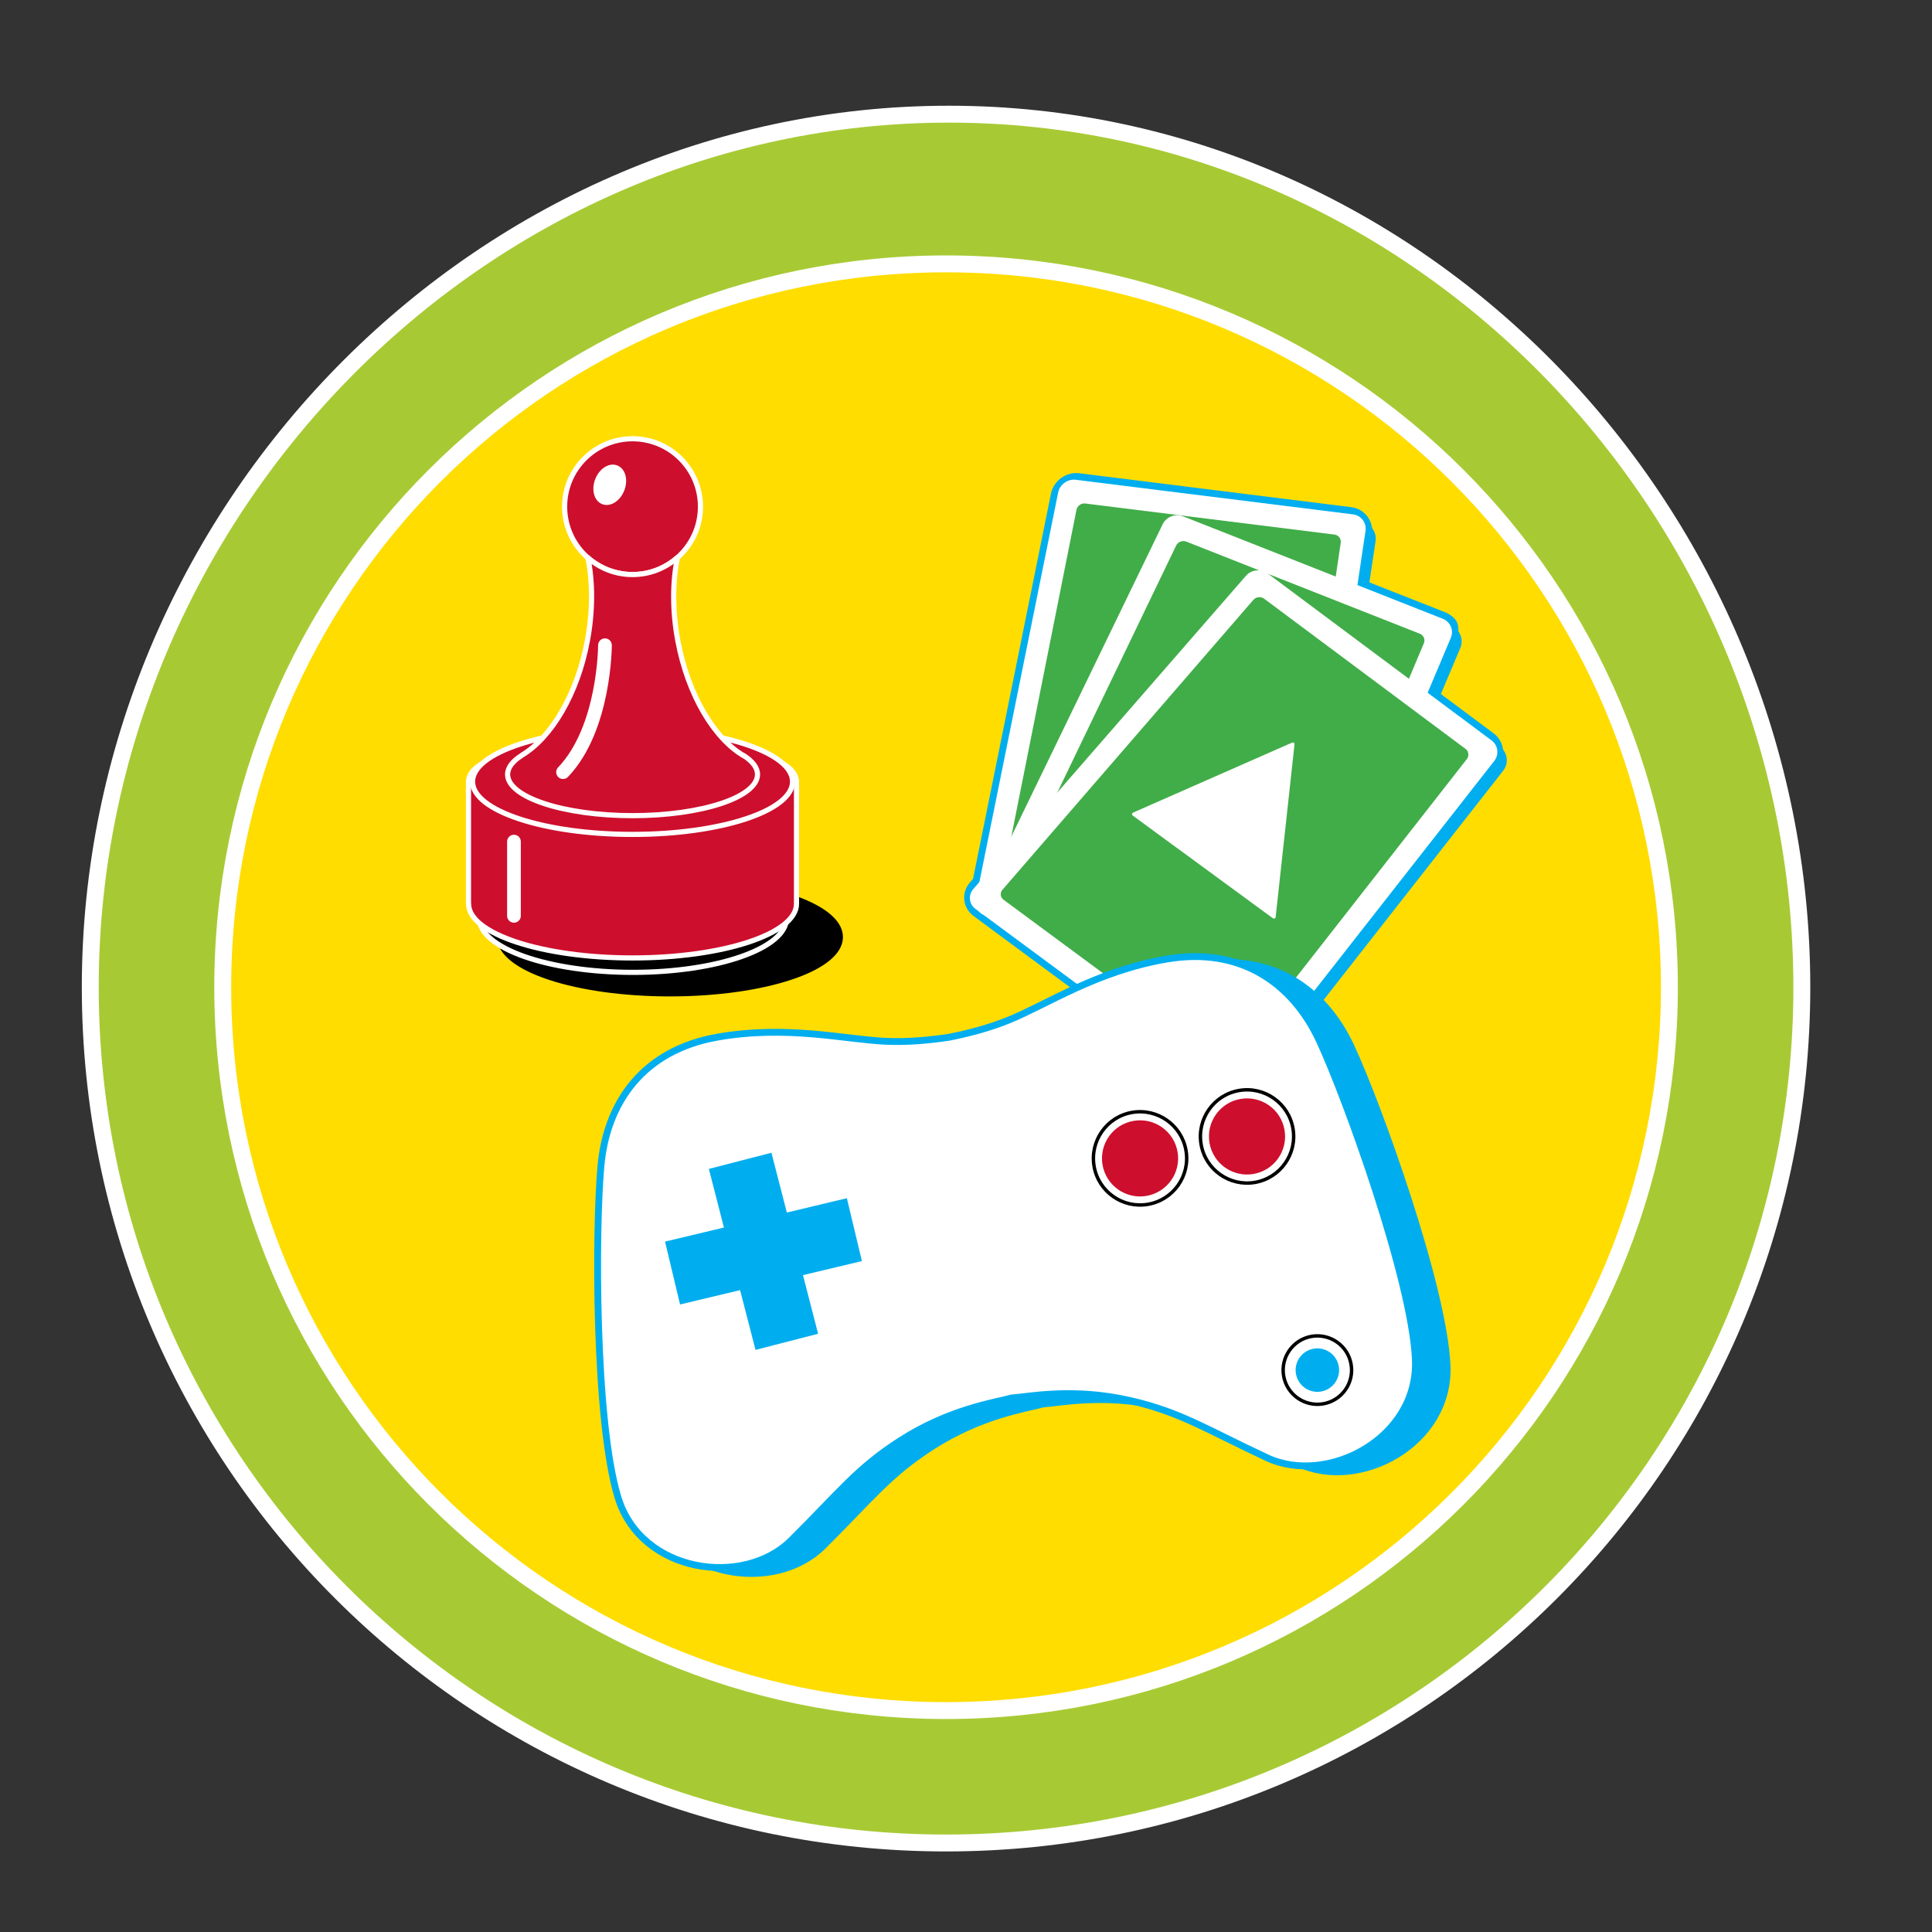 <?xml version="1.0" encoding="iso-8859-1"?>
<!-- Generator: Adobe Illustrator 23.0.6, SVG Export Plug-In . SVG Version: 6.00 Build 0)  -->
<svg version="1.1" id="Layer_19" xmlns="http://www.w3.org/2000/svg" xmlns:xlink="http://www.w3.org/1999/xlink" x="0px" y="0px"
	 viewBox="0 0 72 72" style="enable-background:new 0 0 72 72;" xml:space="preserve">
<rect x="0" y="0" width="72" height="72" fill="#333333" stroke="none"/>
<path style="fill:#FFDD00;" d="M65.102,36.529c0,16.381-13.279,29.66-29.66,29.66c-16.381,0-29.661-13.279-29.661-29.66
	S19.061,6.869,35.442,6.869C51.823,6.869,65.102,20.148,65.102,36.529z"/>
<g id="bg">
</g>
<g id="border">
	<path style="fill:#A7CA34;stroke:#FFFFFF;stroke-width:0.63;" d="M67.149,36.791c0,17.612-14.279,31.892-31.893,31.892
		c-17.613,0-31.892-14.279-31.892-31.892c0-17.613,14.386-32.536,31.999-32.536C52.977,4.255,67.149,19.178,67.149,36.791z
		 M35.258,9.834c-14.889,0-26.957,12.069-26.957,26.957c0,14.887,12.068,26.957,26.957,26.957c14.888,0,26.956-12.069,26.956-26.957
		C62.213,21.903,50.145,9.834,35.258,9.834z"/>
</g>
<g id="white_edge">
</g>
<g id="shadow">
	<path style="fill:#00AEEF;" d="M55.9,27.826l-2.305-1.719l0.826-1.958c0.139-0.329-0.019-0.704-0.351-0.835l-3.094-1.22
		l0.287-1.927c0.052-0.353-0.194-0.677-0.547-0.721l-10.14-1.265c-0.354-0.044-0.701,0.206-0.771,0.555l-2.917,14.426l-0.162,0.185
		c-0.234,0.269-0.191,0.663,0.095,0.874l8.909,6.584c0.287,0.212,0.701,0.156,0.921-0.124l9.368-11.959
		C56.239,28.442,56.185,28.039,55.9,27.826z"/>
</g>
<g id="outline">
	<path style="fill:#00AEEF;stroke:#00AEEF;stroke-width:0.511;stroke-linecap:round;stroke-linejoin:round;" d="M54.031,23.858
		l-0.826,1.958l2.305,1.718c0.286,0.213,0.339,0.617,0.12,0.897l-9.368,11.959c-0.22,0.28-0.633,0.336-0.921,0.124l-8.908-6.583
		c-0.287-0.212-0.33-0.605-0.096-0.875l0.162-0.185l2.918-14.426c0.071-0.349,0.417-0.599,0.771-0.555l10.14,1.265
		c0.354,0.045,0.6,0.369,0.547,0.721l-0.287,1.927l3.094,1.22c0,0,0.319,0.106,0.391,0.291
		C54.143,23.501,54.031,23.858,54.031,23.858z"/>
</g>
<g id="cards">
	<g>
		<path style="fill:#FFFFFF;" d="M39.435,18.352c0.06-0.297,0.355-0.51,0.657-0.472l10.331,1.289
			c0.301,0.038,0.511,0.314,0.466,0.614l-2.266,15.216c-0.045,0.3-0.328,0.516-0.629,0.48l-11.189-1.346
			c-0.301-0.036-0.498-0.309-0.438-0.606L39.435,18.352z"/>
	</g>
	<g>
		<path style="fill:#41AD49;" d="M40.117,19c0.029-0.149,0.177-0.255,0.327-0.236l9.288,1.158c0.15,0.019,0.255,0.157,0.233,0.307
			l-2.081,14.054c-0.022,0.15-0.164,0.258-0.314,0.24l-10.027-1.207c-0.151-0.018-0.249-0.154-0.22-0.303L40.117,19z"/>
	</g>
	<g>
		<path style="fill:#FFFFFF;" d="M43.331,19.534c0.132-0.273,0.471-0.405,0.754-0.294l9.684,3.82
			c0.282,0.111,0.417,0.431,0.299,0.71l-5.982,14.173c-0.118,0.28-0.446,0.418-0.728,0.308l-10.503-4.09
			c-0.282-0.11-0.405-0.423-0.274-0.696L43.331,19.534z"/>
	</g>
	<g>
		<path style="fill:#41AD49;" d="M43.831,20.331c0.066-0.137,0.235-0.203,0.376-0.148l8.707,3.435
			c0.141,0.056,0.208,0.215,0.149,0.355L47.55,37.066c-0.059,0.14-0.223,0.209-0.364,0.154l-9.412-3.666
			c-0.141-0.055-0.203-0.212-0.137-0.349L43.831,20.331z"/>
	</g>
	<g>
		<g>
			<path style="fill:#FFFFFF;" d="M46.436,21.455c0.199-0.229,0.561-0.268,0.804-0.086l8.346,6.224
				c0.243,0.181,0.289,0.525,0.102,0.764l-9.487,12.111c-0.187,0.239-0.54,0.287-0.783,0.106l-9.064-6.7
				c-0.244-0.18-0.28-0.515-0.081-0.744L46.436,21.455z"/>
		</g>
		<g>
			<path style="fill:#41AD49;" d="M46.709,22.355c0.1-0.115,0.28-0.134,0.402-0.043l7.503,5.595
				c0.121,0.091,0.145,0.263,0.051,0.382L45.913,39.48c-0.093,0.12-0.27,0.144-0.392,0.053L37.4,33.531
				c-0.122-0.09-0.141-0.258-0.041-0.373L46.709,22.355z"/>
		</g>
	</g>
</g>
<g id="triangle">
	<polygon style="fill:#FFFFFF;stroke:#FFFFFF;stroke-width:0.128;stroke-linecap:round;stroke-linejoin:round;" points="
		42.252,30.342 48.179,27.733 47.476,34.17 	"/>
</g>
<g id="shadow_1_">
	<path style="stroke:#000000;stroke-width:0.255;" d="M31.287,34.922c0,1.151-2.829,2.084-6.318,2.084
		c-3.489,0-6.319-0.933-6.319-2.084c0-1.151,2.83-2.084,6.319-2.084C28.458,32.837,31.287,33.771,31.287,34.922z"/>
</g>
<g id="color">
	<path style="stroke:#FFFFFF;stroke-width:0.192;stroke-linecap:round;stroke-linejoin:round;" d="M17.863,34.221
		c0,1.114,2.562,2.016,5.724,2.016c3.161,0,5.724-0.902,5.724-2.016"/>
	<path style="fill:#CE0E2D;stroke:#FFFFFF;stroke-width:0.192;stroke-linecap:round;stroke-linejoin:round;" d="M17.975,28.455
		c-0.468,0.264-0.516,0.569-0.516,0.674c0,0.105,0,4.556,0,4.556h0.004c0,1.113,2.735,2.015,6.11,2.015
		c3.374,0,6.11-0.902,6.11-2.015c0,0,0-4.451,0-4.556c0-0.105-0.048-0.41-0.516-0.674"/>
	<path style="fill:#CE0E2D;stroke:#FFFFFF;stroke-width:0.192;stroke-linecap:round;stroke-linejoin:round;" d="M26.104,18.882
		c0,1.398-1.133,2.531-2.531,2.531c-1.398,0-2.531-1.133-2.531-2.531c0-1.398,1.133-2.531,2.531-2.531
		C24.972,16.351,26.104,17.484,26.104,18.882z"/>
	<path style="fill:#CE0E2D;stroke:#FFFFFF;stroke-width:0.192;stroke-linecap:round;stroke-linejoin:round;" d="M29.536,29.129
		c0,1.086-2.67,1.967-5.962,1.967c-3.293,0-5.963-0.881-5.963-1.967c0-1.086,2.67-1.967,5.963-1.967
		C26.866,27.162,29.536,28.043,29.536,29.129z"/>
	<path style="fill:#CE0E2D;stroke:#FFFFFF;stroke-width:0.192;stroke-linecap:round;stroke-linejoin:round;" d="M19.442,28.152
		c-0.335,0.212-0.525,0.453-0.525,0.708c0,0.849,2.085,1.537,4.657,1.537c2.572,0,4.656-0.688,4.656-1.537
		c0-0.254-0.187-0.493-0.518-0.705l0.02,0.019c-1.109-0.64-2.097-2.273-2.473-4.305c-0.208-1.119-0.196-2.189-0.012-3.093
		c-0.446,0.395-1.031,0.636-1.674,0.636c-0.638,0-1.219-0.238-1.664-0.626c0.182,0.901,0.189,1.969-0.017,3.083
		c-0.373,2.011-1.353,3.625-2.447,4.279L19.442,28.152z"/>
</g>
<g id="reflections">
	<path style="fill:#FFFFFF;stroke:#FFFFFF;stroke-width:0.192;stroke-linecap:round;stroke-linejoin:round;" d="M23.176,18.243
		c-0.136,0.349-0.448,0.553-0.698,0.456c-0.25-0.097-0.342-0.458-0.207-0.808c0.136-0.349,0.448-0.553,0.698-0.456
		C23.219,17.532,23.312,17.895,23.176,18.243z"/>
	<path style="fill:none;stroke:#FFFFFF;stroke-width:0.511;stroke-linecap:round;stroke-linejoin:round;" d="M22.545,24.046
		c0,0,0,3.096-1.562,4.73"/>
	
		<line style="fill:none;stroke:#FFFFFF;stroke-width:0.511;stroke-linecap:round;stroke-linejoin:round;" x1="19.154" y1="31.364" x2="19.154" y2="34.13"/>
</g>
<g id="shadow_x2F_outline">
	<path style="fill:#00AEEF;stroke:#00AEEF;stroke-width:0.255;" d="M38.886,52.318c-0.646,0.179-2.297,0.402-4.149,1.588
		c-1.629,1.044-2.299,1.962-4.074,3.721c-1.775,1.759-5.581,1.223-6.448-1.59c-0.867-2.812-0.857-10.006-0.639-12.375
		c0.219-2.371,1.584-4.303,4.336-4.789c2.618-0.462,4.784,0.093,6.308,0.155c0.778,0.032,1.551-0.036,2.3-0.147l0.033-0.005
		c0.743-0.15,1.493-0.347,2.215-0.638c1.414-0.572,3.265-1.825,5.886-2.274c2.753-0.471,4.691,0.886,5.697,3.044
		c1.005,2.156,3.443,8.925,3.576,11.865c0.133,2.94-3.268,4.729-5.532,3.672c-2.265-1.056-3.206-1.695-5.09-2.127
		c-2.145-0.491-3.775-0.144-4.443-0.095L38.886,52.318z"/>
</g>
<g id="console">
	<path style="fill:#FFFFFF;stroke:#00AEEF;stroke-width:0.255;stroke-linecap:round;stroke-linejoin:round;" d="M37.705,52.097
		c-0.646,0.179-2.296,0.402-4.149,1.588c-1.629,1.043-2.299,1.962-4.074,3.721c-1.775,1.759-5.58,1.223-6.448-1.59
		c-0.868-2.812-0.857-10.006-0.638-12.376c0.218-2.371,1.584-4.302,4.336-4.788c2.618-0.462,4.784,0.093,6.308,0.155
		c0.778,0.032,1.55-0.037,2.3-0.147l0.033-0.005c0.742-0.149,1.493-0.346,2.214-0.638c1.415-0.572,3.266-1.826,5.887-2.275
		c2.753-0.472,4.691,0.886,5.697,3.044c1.005,2.157,3.443,8.925,3.576,11.866c0.133,2.939-3.269,4.729-5.532,3.672
		c-2.264-1.057-3.206-1.695-5.091-2.128c-2.143-0.492-3.775-0.144-4.443-0.095L37.705,52.097z"/>
</g>
<g id="buttons">
	<path style="fill:#FFFFFF;stroke:#000000;stroke-width:0.128;stroke-linecap:round;stroke-linejoin:round;" d="M48.185,42.055
		c0.165,0.945-0.469,1.845-1.414,2.009c-0.944,0.164-1.846-0.469-2.009-1.414c-0.164-0.946,0.469-1.846,1.414-2.01
		C47.121,40.476,48.021,41.109,48.185,42.055z"/>
	<path style="fill:#CE0E2D;stroke:#CE0E2D;stroke-width:0.63;" d="M47.56,42.163c0.105,0.602-0.297,1.172-0.898,1.277
		c-0.6,0.104-1.172-0.297-1.277-0.899c-0.104-0.601,0.298-1.172,0.898-1.276C46.885,41.16,47.456,41.562,47.56,42.163z"/>
	<path style="fill:#FFFFFF;stroke:#000000;stroke-width:0.128;stroke-linecap:round;stroke-linejoin:round;" d="M44.198,42.872
		c0.165,0.946-0.469,1.845-1.415,2.009c-0.944,0.164-1.846-0.469-2.009-1.414c-0.163-0.946,0.469-1.846,1.414-2.01
		C43.134,41.293,44.034,41.926,44.198,42.872z"/>
	<path style="fill:#CE0E2D;stroke:#CE0E2D;stroke-width:0.63;" d="M43.574,42.98c0.104,0.602-0.297,1.172-0.899,1.277
		c-0.599,0.104-1.172-0.297-1.276-0.898c-0.104-0.601,0.297-1.173,0.897-1.276C42.897,41.977,43.469,42.379,43.574,42.98z"/>
	<path style="fill:#FFFFFF;stroke:#000000;stroke-width:0.128;stroke-linecap:round;stroke-linejoin:round;" d="M50.351,50.842
		c0.122,0.693-0.344,1.354-1.038,1.474c-0.693,0.12-1.354-0.344-1.475-1.037c-0.12-0.694,0.345-1.354,1.038-1.476
		C49.57,49.684,50.231,50.148,50.351,50.842z"/>
	<path style="fill:#00AEEF;" d="M49.893,50.92c0.077,0.442-0.218,0.86-0.66,0.938c-0.44,0.077-0.859-0.218-0.937-0.659
		c-0.076-0.441,0.219-0.861,0.659-0.937C49.397,50.185,49.816,50.481,49.893,50.92z"/>
	<polygon style="fill:#00AEEF;stroke:#00AEEF;stroke-width:0.255;" points="31.466,44.807 29.231,45.341 28.658,43.115 
		26.572,43.653 27.135,45.841 24.938,46.365 25.438,48.46 27.673,47.927 28.247,50.151 30.333,49.614 29.769,47.427 31.967,46.902 	
		"/>
</g>
</svg>
